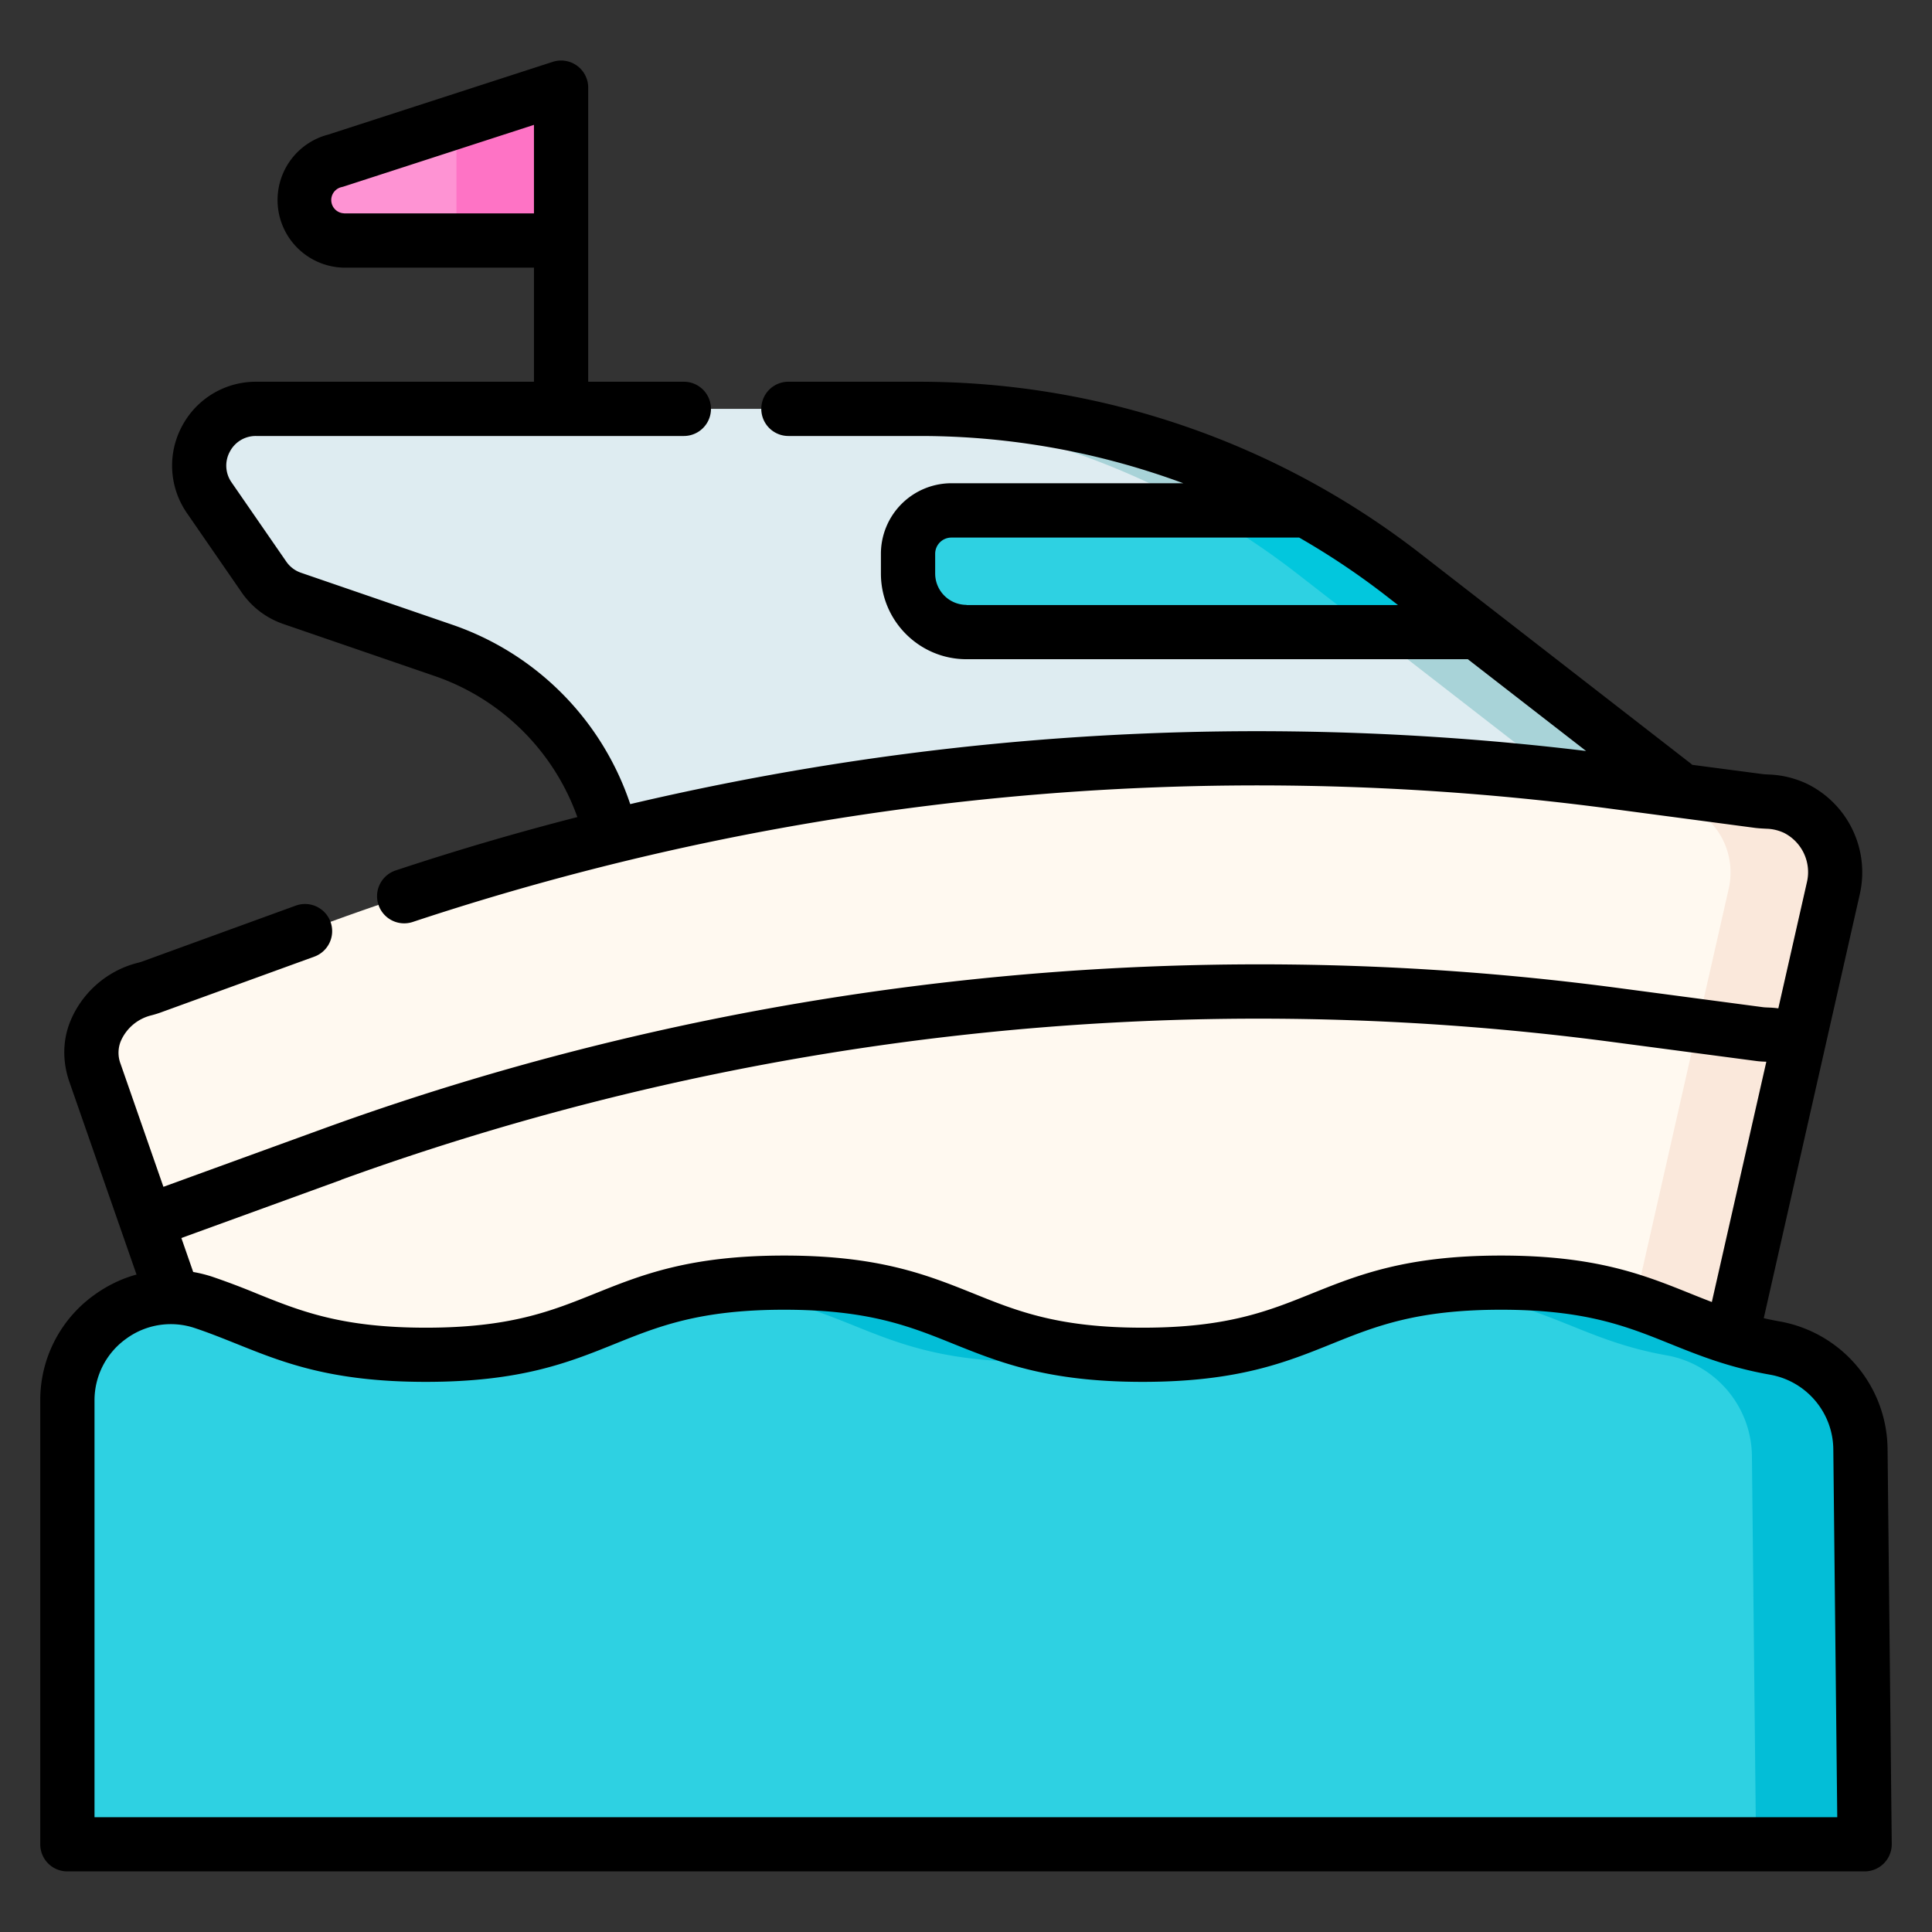 <svg width="24" height="24" fill="none" xmlns="http://www.w3.org/2000/svg">
  <rect width="100%" height="100%" fill="#333333" stroke="none"/>
  <defs/>
  <path d="M6.97 2.988H4.275a.501.501 0 01-.109-.99l2.804-.91v1.9z" fill="#FE93D3"/>
  <path d="M5.67 1.51v1.478h1.3v-1.9l-1.3.422z" fill="#FE73C5"/>
  <path d="M21.222 10.081L17.42 7.13a9.766 9.766 0 00-5.988-2.051H3.18a.705.705 0 00-.58 1.105l.679.983a.705.705 0 00.35.267l1.87.641a3.23 3.23 0 012.168 2.783l7.634 3.113 5.921-3.89z" fill="#DEECF1"/>
  <path d="M17.42 7.13a9.766 9.766 0 00-5.988-2.051h-1.3c2.168 0 4.274.721 5.987 2.05l3.804 2.952-5.424 3.563.802.327 5.921-3.89L17.42 7.13z" fill="#A8D3D8"/>
  <path d="M20.939 17.825H2.997a.384.384 0 01-.384-.384l-1.435-4.118a.722.722 0 01.01-.516.892.892 0 01.6-.518.872.872 0 00.083-.025l2.252-.819a33.653 33.653 0 0115.92-1.734l1.808.24c.036.004.07.005.106.006.124.005.241.034.347.084.372.175.56.597.47.998l-1.451 6.402a.384.384 0 01-.384.384z" fill="#FFF9F0"/>
  <path d="M22.304 10.041a.886.886 0 00-.346-.084 1.119 1.119 0 01-.106-.007l-1.808-.24a33.647 33.647 0 00-5.087-.284c1.263.024 2.528.118 3.787.285l1.808.24c.035.004.07.005.106.006.124.005.24.034.347.084.372.175.56.597.47.998l-1.452 6.402a.384.384 0 01-.383.384h1.3a.384.384 0 00.383-.384l1.451-6.402a.884.884 0 00-.47-.998z" fill="#FAE8DB"/>
  <path d="M17.42 7.13a9.764 9.764 0 00-1.188-.79h-4.413a.539.539 0 00-.539.539v.246c0 .402.325.727.727.727h6.343l-.93-.722z" fill="#2ED1E2"/>
  <path d="M17.42 7.13a9.764 9.764 0 00-1.189-.79h-1.3c.413.233.81.496 1.188.79l.93.722h1.3l-.93-.722z" fill="#02C7DD"/>
  <path d="M23.111 18a1.287 1.287 0 00-1.063-1.254c-1.254-.222-1.595-.812-3.402-.812-2.226 0-2.226.896-4.452.896s-2.226-.896-4.453-.896c-2.226 0-2.226.896-4.452.896-1.459 0-1.962-.385-2.762-.65a1.286 1.286 0 00-1.69 1.22v5.512h22.326l-.052-4.913z" fill="#2ED1E2"/>
  <path d="M12.846 16.92c.25 0 .473-.012.674-.032-1.58-.16-1.803-.864-3.779-.864-.25 0-.473.011-.674.031 1.58.16 1.804.864 3.779.864zM23.11 18.089a1.287 1.287 0 00-1.062-1.253c-1.255-.222-1.595-.812-3.402-.812-.251 0-.474.011-.675.031 1.245.125 1.649.59 2.73.781.609.108 1.056.634 1.062 1.253l.052 4.912h1.348l-.052-4.912z" fill="#03BED7"/>
  <path d="M23.448 17.996a1.625 1.625 0 00-1.341-1.581 4.044 4.044 0 01-.197-.04l1.192-5.262a1.225 1.225 0 00-.654-1.376c-.15-.071-.312-.11-.478-.116-.025-.001-.054-.002-.074-.005l-.874-.115-.012-.011-3.384-2.627a10.153 10.153 0 00-6.194-2.121H9.794a.337.337 0 000 .674h1.638c1.117 0 2.225.202 3.267.587h-2.88a.877.877 0 00-.876.876v.246c0 .587.477 1.064 1.063 1.064h6.228l1.469 1.14a34.045 34.045 0 00-7.286-.095c-1.544.146-3.078.4-4.588.755a3.544 3.544 0 00-2.221-2.232l-1.869-.642a.365.365 0 01-.183-.139l-.679-.983a.362.362 0 01-.023-.38.362.362 0 01.326-.197h5.315a.337.337 0 000-.674H7.307V1.088a.337.337 0 00-.44-.32l-2.79.904a.84.84 0 00.199 1.653h2.357v1.417H3.18c-.389 0-.742.214-.922.558-.181.343-.156.756.065 1.075l.679.984c.127.184.307.32.519.393l1.868.642a2.874 2.874 0 011.783 1.756c-.76.195-1.513.416-2.257.663a.337.337 0 00.212.64 33.368 33.368 0 017.353-1.548c2.5-.237 5.03-.19 7.519.14l1.808.24c.053.006.102.008.139.01.075.002.147.02.215.051a.547.547 0 01.284.618l-.354 1.562a1.254 1.254 0 00-.121-.01c-.025-.001-.054-.002-.074-.005l-1.809-.24c-5.4-.715-10.96-.109-16.08 1.753l-1.977.719-.533-1.53a.384.384 0 01.002-.276.558.558 0 01.373-.322c.036-.009.074-.02.114-.034l1.918-.697a.337.337 0 10-.23-.634l-1.918.698a.66.66 0 01-.051.014c-.37.095-.679.362-.827.714-.1.236-.105.505-.018.758l.836 2.399c-.184.05-.361.135-.523.252A1.606 1.606 0 00.5 17.4v5.51c0 .187.15.337.337.337h22.326a.337.337 0 00.337-.34l-.052-4.912zM4.275 2.65a.165.165 0 01-.035-.325.323.323 0 00.03-.008l2.363-.766v1.1H4.275zm7.732 4.864a.39.39 0 01-.39-.39V6.88c0-.112.09-.202.202-.202h4.32c.373.214.732.454 1.074.719l.153.119h-5.36zm-7.77 7.142A33.452 33.452 0 0120 12.94l1.808.239c.05.007.098.009.134.01l-.677 2.985c-.089-.034-.177-.069-.266-.105-.577-.232-1.173-.472-2.352-.472-1.178 0-1.775.24-2.352.472-.541.218-1.052.424-2.1.424s-1.56-.206-2.1-.424c-.578-.232-1.174-.472-2.353-.472-1.178 0-1.774.24-2.351.472-.542.218-1.053.424-2.1.424-1.049 0-1.56-.206-2.101-.424a9.203 9.203 0 00-.556-.21 1.667 1.667 0 00-.234-.058l-.147-.422 1.986-.722zm-3.063 7.918V17.4a.94.94 0 01.394-.77.938.938 0 01.853-.132c.18.06.343.126.516.195.577.232 1.174.473 2.352.473 1.179 0 1.775-.24 2.352-.473.541-.218 1.053-.423 2.1-.423 1.048 0 1.56.205 2.1.423.578.232 1.174.473 2.353.473 1.178 0 1.775-.24 2.352-.473.541-.218 1.052-.423 2.1-.423s1.56.205 2.1.423c.358.144.727.293 1.243.384.45.08.78.469.785.925l.049 4.572H1.173z" fill="#000"/>
</svg>
